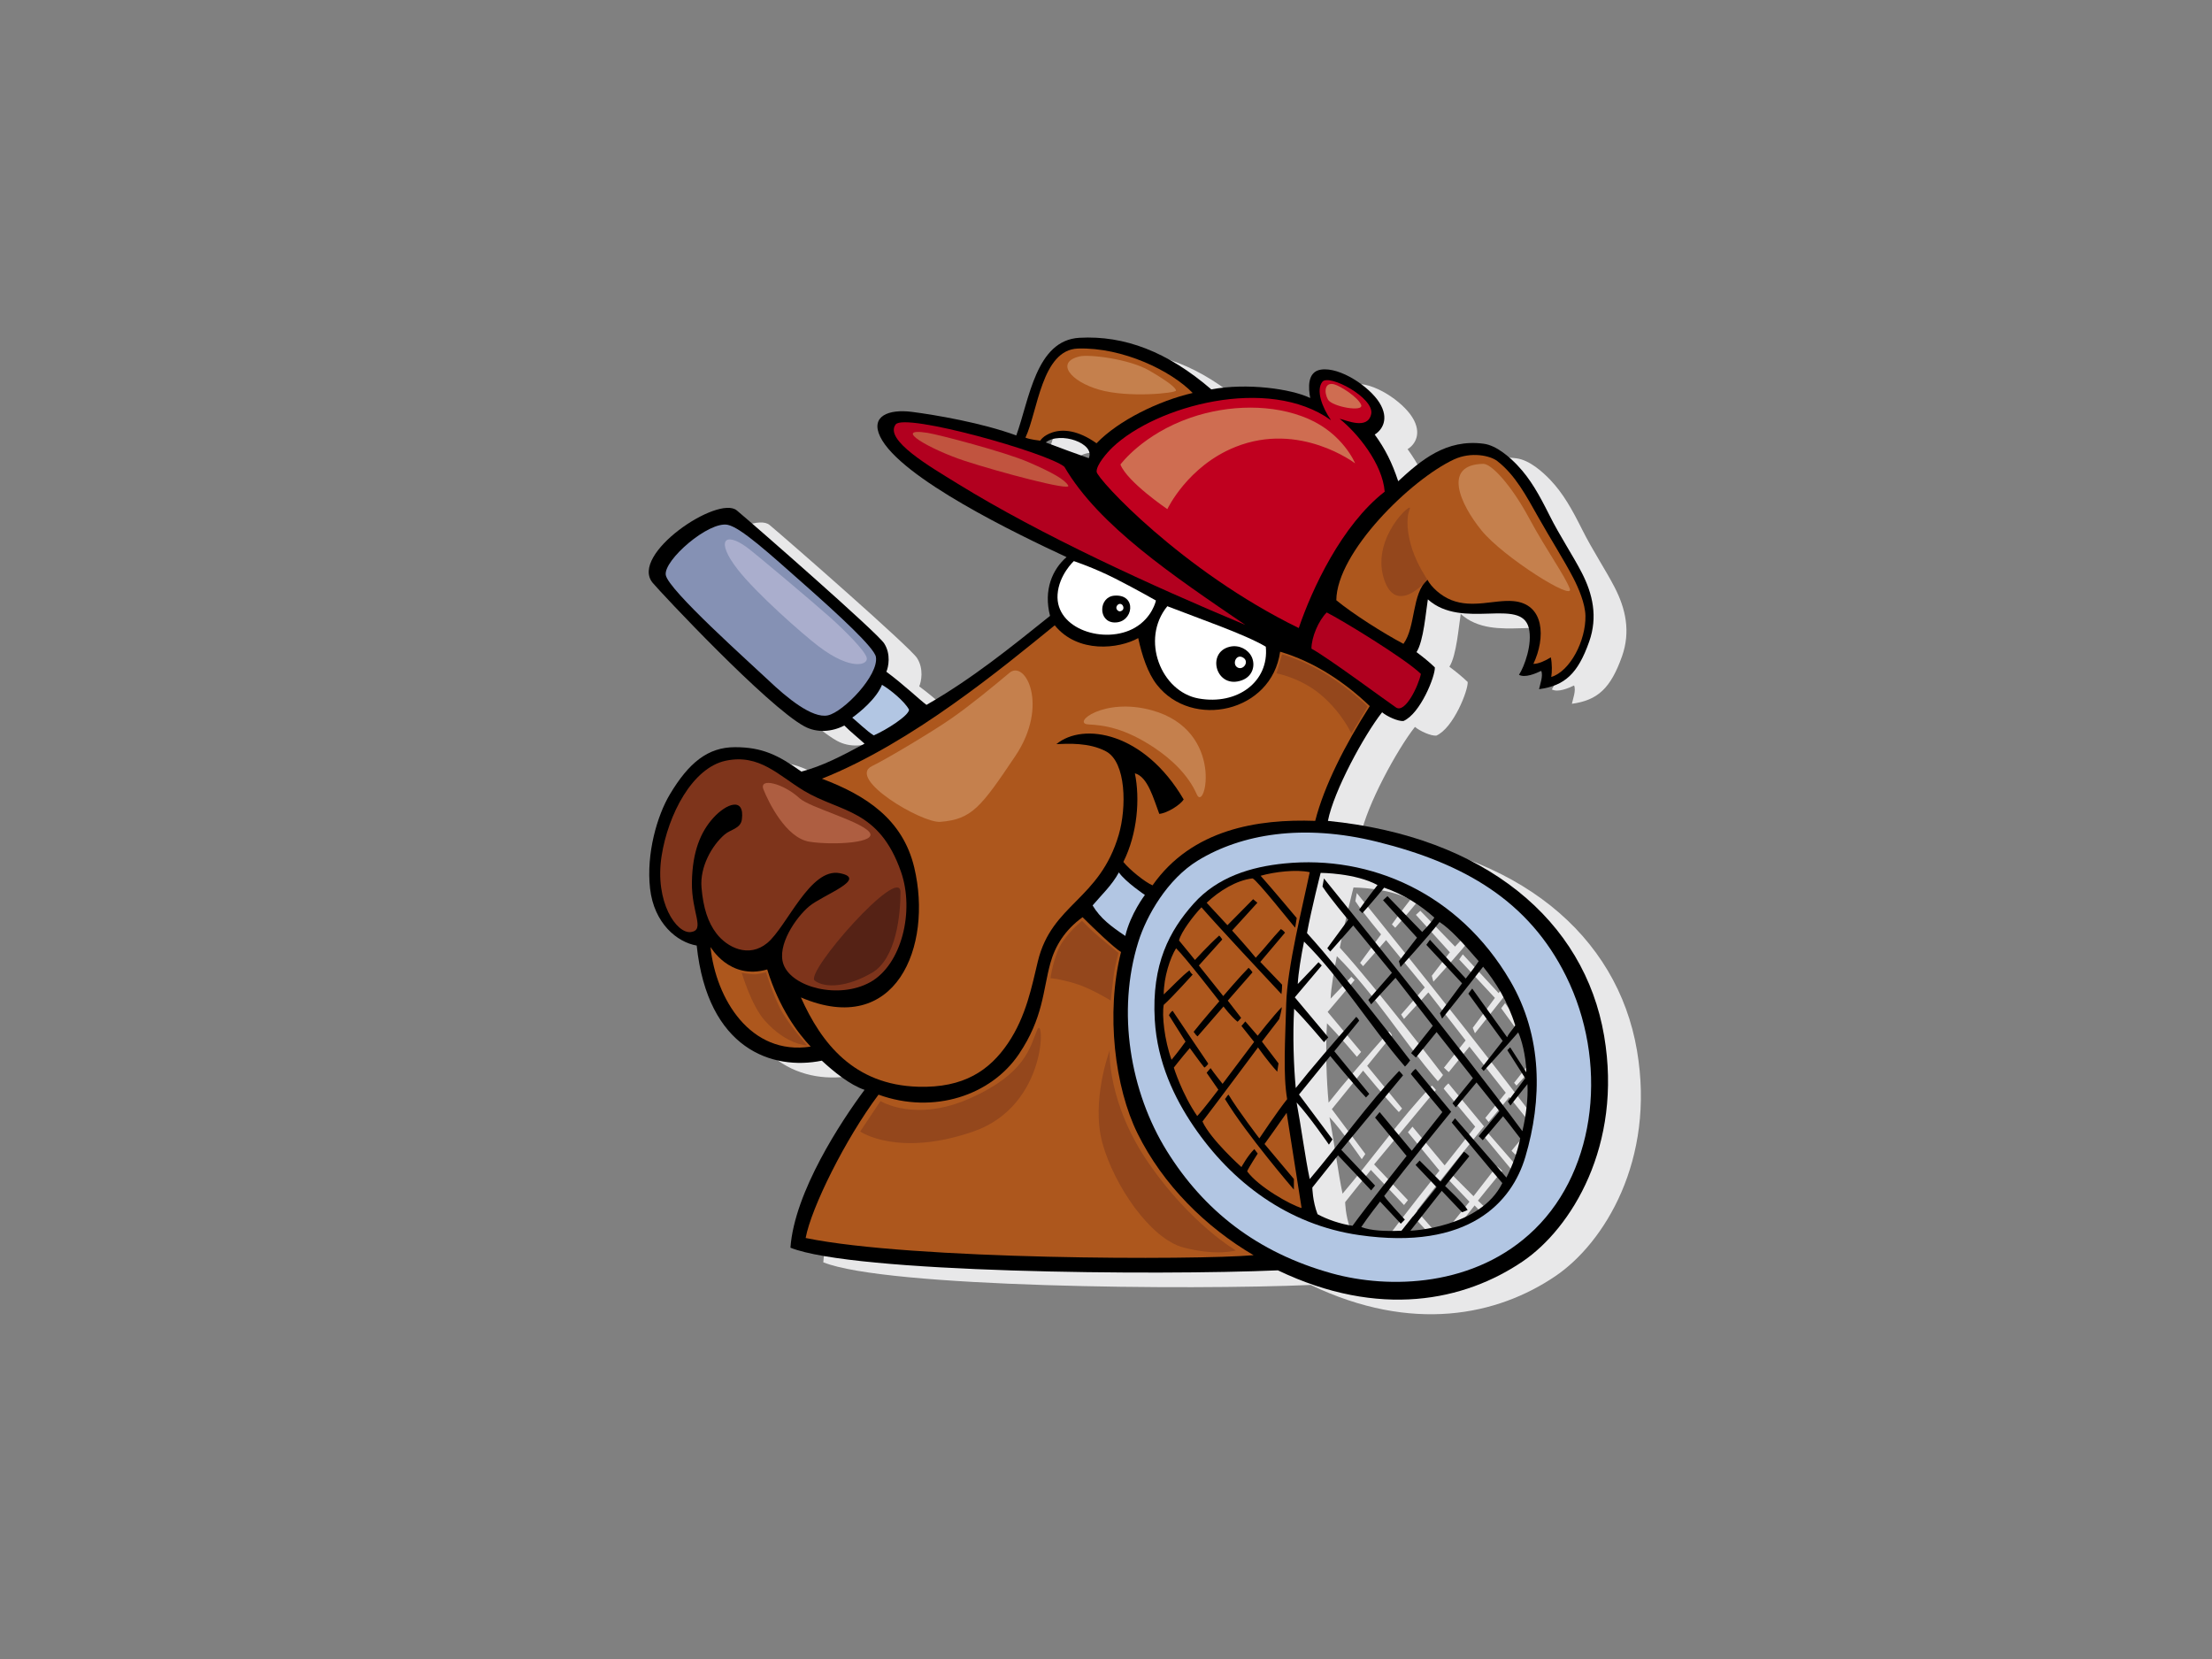 <?xml version="1.0" encoding="utf-8"?>
<!-- Generator: Adobe Illustrator 17.0.0, SVG Export Plug-In . SVG Version: 6.00 Build 0)  -->
<!DOCTYPE svg PUBLIC "-//W3C//DTD SVG 1.1//EN" "http://www.w3.org/Graphics/SVG/1.1/DTD/svg11.dtd">
<svg version="1.1" id="Layer_1" xmlns="http://www.w3.org/2000/svg" xmlns:xlink="http://www.w3.org/1999/xlink" x="0px" y="0px"
	 width="800px" height="600px" viewBox="0 0 800 600" enable-background="new 0 0 800 600" xml:space="preserve">
<rect x="0" y="0" width="800" height="600" fill="#808080" stroke="none"/>
<g>
	<path fill-rule="evenodd" clip-rule="evenodd" fill="#E8E8E9" d="M492.139,302.164c2.117-10.858,13.129-31.072,19.592-39.27
		c1.896,1.577,5.85,3.326,7.728,3.153c6.15-2.68,11.544-16.308,11.353-19.396c-1.984-1.917-4.101-3.626-6.623-5.52
		c2.597-4.024,3.382-14.732,4.103-19.075c12.456,11.193,33.733-0.907,36.512,10.374c1.416,5.756-1.666,14.064-3.557,16.902
		c2.176,1.201,6.001-0.442,8.039-1.42c0.796,1.77-0.471,5.046-0.787,6.625c9.302-1.262,14.029-5.581,18.132-17.191
		c3.171-8.969,1.278-17.253-2.645-24.873c-3.283-6.374-7.96-13.341-11.667-20.74c-3.766-7.528-6.95-13.279-11.704-18.244
		c-2.665-2.78-7.41-7.095-12.144-7.726c-13.567-1.813-22.704,5.99-30.904,13.559c-2.236-6.752-4.71-11.677-8.493-16.879
		c2.678-1.639,5.339-5.669,1.714-11.506c-3.627-5.836-14.238-12.987-21.131-11.983c-5.111,0.746-4.57,6.782-3.912,10.271
		c-6.968-3.333-22.895-5.54-35.772-3.11c-15.82-13.623-31.436-19.567-47.695-18.665c-15.737,0.876-18.091,22.229-22.842,35.314
		c-12.456-4.571-29.17-7.411-37.687-8.513c-8.515-1.105-15.141,1.536-11.531,8.97c7.277,14.996,50.038,35.458,67.394,43.547
		c-5.087,4.406-8.394,11.874-5.961,21.257c-14.345,11.488-28.265,22.785-44.696,32.191c-2.676-2.024-8.412-7.493-14.505-11.988
		c0.732-1.657,1.734-6.309-0.791-10.25c-2.501-3.907-46.518-42.415-53.297-48.091c-6.779-5.678-38.947,15.924-30.43,26.175
		c2.928,3.525,41.343,44.525,54.809,51.883c4.662,2.542,10.117,1.994,14.518-0.263c2.139,2.181,5.256,4.675,7.305,6.568
		c-8.202,4.412-15.211,8.106-22.864,10.092c-8.357-5.998-14.194-8.833-23.967-8.833c-9.775,0-16.714,5.52-23.653,17.188
		c-4.517,7.597-8.513,21.284-7.095,33.904c1.42,12.611,9.775,19.452,16.874,20.651c3.936,37.529,27.434,45.257,45.249,41.63
		c4.259,3.945,10.108,8.756,15.456,10.564c-8.353,11.195-25.37,36.916-26.805,57.082c22.704,9.144,132.449,10.095,176.289,8.191
		c36.723,17.549,67.504,11.068,88.564-3.242c17.51-11.897,36.181-41.854,29.433-81.544
		C584.948,338.22,549.109,307.836,492.139,302.164z M390.097,165.295c5.164-4.1,18.023,0.31,15.55,5.702
		C400.35,169.137,395.879,167.488,390.097,165.295z M504.603,335.538c0,0,4.405-4.938,7.877-9.212
		c7.077,2.402,13.4,6.534,18.163,10.818c-1.464,2.268-4.41,5.205-4.41,5.205l-12.548-12.953l-1.602,1.468l12.283,13.547l-6.54,8.489
		l0.579,2.139c0,0,9.376-10.231,14.108-16.296c3.93,2.551,8.283,7.347,14.159,14.156c-1.337,2.139-4.677,6.286-4.677,6.286
		l-12.956-14.029l-1.302,1.846l12.922,13.911l-8.011,10.818l0.791,1.968c0,0,10.428-13.052,14.838-18.796
		c4.539,5.613,8.811,12.287,11.616,21.238c-0.771,1.304-2.328,2.81-2.941,4.269c-4.245-5.944-12.624-17.6-12.624-17.6l-1.396,1.843
		l12.418,17.093l-7.746,9.885l0.87,0.988c0,0,8.37-9.17,12.488-13.942c1.065,2.139,2.805,8.142,2.937,14.422
		c-1.087-1.681-5.837-9.034-5.837-9.034l-1.037,1.037l6.468,10.139l-6.273,8.408l0.934,1.473c0,0,4.138-5.343,6.141-7.748
		c0.3,5.295-0.528,11.487-1.828,17.023c-22.785-30.956-71.753-91.413-71.753-91.413s-0.274,1.602-0.537,2.937
		c2.814,4.315,9.302,12.006,9.302,12.006l-7.568,10.299l1.072,1.203l8.313-9.427l13.997,17.107l-8.554,9.812l1.041,1.593
		l8.809-9.593l13.479,17.369l-7.838,9.863l1.736,1.604l7.483-9.216l13.135,16.67l-7.397,9.104l1.205,1.471l7.487-9.019l8.296,10.367
		l-7.518,9.074l1.481,1.464l7.347-8.679c0,0,4.109,5.166,6.207,7.991c-1.146,5.425-2.799,9.817-5.004,14.178
		c-5.446-6.365-18.584-21.438-18.584-21.438l-1.183,1.536c0,0,14.327,17.405,18.297,21.904
		c-8.024,16.254-33.253,17.229-33.253,17.229l11.351-14.422l7.342,7.741c0,0,1.203-0.397,2.006-0.8
		c-1.335-2.387-8.147-8.679-8.147-8.679s5.777-7.198,8.774-10.77c-0.969-1.072-1.966-1.65-1.966-1.65l-8.41,10.818l-7.614-7.616
		l-1.466,1.602l7.614,8.013c0,0-10.878,13.514-12.69,15.763c-6.183,0.243-10.95,0-14.56-1.335c2.332-3.56,6.814-9.216,6.814-9.216
		l7.478,8.013l1.466-1.473c0,0-6.292-6.777-7.478-8.544c8.182-10.834,24.23-30.47,24.23-30.47l-12.861-15.531
		c0,0-1.019,0.769-1.723,1.892c1.756,2.212,11.406,13.758,11.406,13.758l-11.053,13.996l-11.64-13.996l-1.648,2.003l11.408,13.874
		c0,0-14.45,18.192-19.564,25.242c-4.245-0.59-9.245-2.304-12.655-4.186c-1.815-4.745-1.883-9.644-1.883-9.644l9.293-11.649
		l11.991,12.699l1.409-1.762l-12.228-12.936l22.343-26.928c0,0-0.82-1.061-1.418-1.585c-11.272,11.798-21.724,26.636-32.333,39.099
		c-1.571-7.349-3.16-19.415-4.736-27.693c4.392,4.648,11.68,15.235,11.68,15.235l1.291-1.885l-12.109-16.228l11.305-13.924
		c0,0,8.331,10.15,12.918,14.981c0.669-0.644,1.175-1.293,1.175-1.293l-12.626-15.421l8.984-11.033c0,0-0.239-0.704-1.059-1.412
		c-7.998,9.05-16.699,19.165-21.874,25.749c-0.743-7.965-1.142-18.915-0.587-28.69c4.118,4.116,10.823,12.112,10.823,12.112
		l1.523-1.762l-12.096-14.468l9.744-11.518l-1.177-1.179c0,0-4.092,4.364-7.502,7.89c0.147-3.792,1.311-10.658,2.266-15.357
		c13.466,13.324,23.691,30.384,36.512,45.209c0.771-0.706,1.88-2.231,1.88-2.231s-23.702-31.048-37.323-46.051
		c1.648-8.933,4.944-21.766,4.944-21.766s12.537,0.033,20.569,4.408c-3.075,3.871-6.68,8.947-6.68,8.947L504.603,335.538z"/>
	<path fill-rule="evenodd" clip-rule="evenodd" fill="#AD571D" d="M475.258,313.318c0,0-51.409-10.536-57.069,50.106
		c-4.868,52.194,54.634,76.553,54.634,76.553s-2.439-22.621-5.569-36.887c-3.132-14.262-2.435-39.318,1.045-56.365
		C471.525,330.904,475.258,313.318,475.258,313.318z"/>
	<path fill-rule="evenodd" clip-rule="evenodd" d="M480.257,296.882c2.117-10.86,13.129-31.072,19.594-39.275
		c1.889,1.581,5.845,3.33,7.726,3.156c6.148-2.683,11.542-16.309,11.353-19.396c-1.984-1.918-4.101-3.627-6.626-5.519
		c2.595-4.027,3.38-14.733,4.101-19.078c12.456,11.194,33.74-0.906,36.514,10.377c1.418,5.758-1.664,14.062-3.557,16.901
		c2.176,1.202,6.001-0.442,8.039-1.421c0.8,1.769-0.469,5.046-0.782,6.625c9.299-1.26,14.029-5.581,18.13-17.187
		c3.167-8.971,1.275-17.257-2.645-24.877c-3.281-6.371-7.965-13.342-11.667-20.739c-3.768-7.529-6.95-13.28-11.704-18.243
		c-2.667-2.781-7.412-7.098-12.14-7.727c-13.571-1.811-22.709,5.989-30.908,13.56c-2.242-6.752-4.712-11.678-8.497-16.879
		c2.683-1.638,5.344-5.67,1.716-11.506c-3.625-5.833-14.231-12.991-21.128-11.982c-5.111,0.743-4.576,6.781-3.915,10.267
		c-6.968-3.331-22.891-5.536-35.771-3.109c-15.822-13.624-31.436-19.569-47.695-18.665c-15.737,0.874-18.091,22.224-22.84,35.316
		c-12.456-4.574-29.172-7.411-37.687-8.515c-8.517-1.104-15.138,1.537-11.533,8.971c7.277,14.997,50.04,35.457,67.394,43.545
		c-5.085,4.409-8.392,11.875-5.964,21.259c-14.343,11.487-28.26,22.788-44.692,32.188c-2.676-2.02-8.412-7.491-14.507-11.985
		c0.732-1.658,1.734-6.308-0.789-10.25c-2.503-3.908-46.515-42.415-53.297-48.092c-6.781-5.677-38.947,15.926-30.432,26.175
		c2.928,3.525,41.343,44.527,54.809,51.881c4.664,2.548,10.119,1.995,14.516-0.257c2.144,2.176,5.258,4.673,7.307,6.563
		c-8.197,4.416-15.208,8.106-22.862,10.092c-8.359-5.993-14.194-8.828-23.969-8.828c-9.775,0-16.714,5.518-23.653,17.185
		c-4.513,7.594-8.513,21.286-7.095,33.902c1.42,12.613,9.775,19.452,16.872,20.655c3.943,37.529,27.436,45.257,45.255,41.632
		c4.258,3.936,10.106,8.754,15.454,10.558c-8.355,11.195-25.367,36.92-26.807,57.086c22.707,9.144,132.456,10.091,176.293,8.186
		c36.718,17.549,67.499,11.07,88.56-3.237c17.51-11.899,36.183-41.854,29.433-81.548
		C573.067,332.934,537.229,302.554,480.257,296.882z M378.214,160.011c5.164-4.1,18.027,0.312,15.552,5.701
		C388.469,163.854,384,162.203,378.214,160.011z M492.717,330.255c0,0,4.408-4.942,7.881-9.212
		c7.079,2.398,13.398,6.531,18.161,10.814c-1.466,2.273-4.405,5.208-4.405,5.208L501.8,324.11l-1.6,1.47l12.282,13.545l-6.545,8.493
		l0.583,2.135c0,0,9.374-10.227,14.11-16.291c3.934,2.551,8.281,7.347,14.159,14.156c-1.339,2.139-4.68,6.281-4.68,6.281
		l-12.951-14.025l-1.304,1.843l12.922,13.913l-8.013,10.818l0.791,1.964c0,0,10.431-13.052,14.836-18.792
		c4.541,5.613,8.813,12.287,11.618,21.234c-0.769,1.308-2.323,2.812-2.939,4.274c-4.248-5.948-12.629-17.602-12.629-17.602
		l-1.392,1.843l12.416,17.096l-7.741,9.88l0.868,0.993c0,0,8.368-9.172,12.486-13.948c1.065,2.141,2.805,8.149,2.937,14.428
		c-1.087-1.681-5.837-9.039-5.837-9.039l-1.034,1.041l6.472,10.133l-6.279,8.414l0.934,1.469c0,0,4.142-5.339,6.146-7.748
		c0.296,5.295-0.533,11.491-1.83,17.023c-22.788-30.956-71.76-91.409-71.76-91.409s-0.265,1.598-0.535,2.937
		c2.816,4.311,9.308,12.006,9.308,12.006l-7.568,10.295l1.07,1.203l8.311-9.427l13.997,17.111l-8.555,9.806l1.041,1.6l8.811-9.593
		l13.479,17.363l-7.837,9.87l1.736,1.6l7.476-9.212l13.142,16.666l-7.395,9.109l1.201,1.464l7.489-9.017l8.294,10.371l-7.516,9.069
		l1.482,1.464l7.345-8.679c0,0,4.109,5.168,6.209,7.996c-1.151,5.422-2.799,9.817-5.006,14.174
		c-5.451-6.365-18.584-21.433-18.584-21.433l-1.183,1.532c0,0,14.325,17.407,18.297,21.904
		c-8.024,16.254-33.251,17.234-33.251,17.234l11.349-14.426l7.345,7.743c0,0,1.205-0.399,2.005-0.802
		c-1.332-2.382-8.149-8.679-8.149-8.679s5.777-7.193,8.771-10.768c-0.962-1.074-1.96-1.653-1.96-1.653l-8.414,10.819l-7.614-7.61
		l-1.466,1.6l7.61,8.013c0,0-10.871,13.514-12.686,15.763c-6.183,0.243-10.95,0-14.558-1.335c2.33-3.56,6.81-9.219,6.81-9.219
		l7.482,8.013l1.466-1.47c0,0-6.295-6.779-7.478-8.544c8.182-10.831,24.226-30.47,24.226-30.47l-12.857-15.531
		c0,0-1.021,0.769-1.725,1.889c1.758,2.214,11.408,13.76,11.408,13.76l-11.053,13.992l-11.64-13.992l-1.65,1.999l11.408,13.874
		c0,0-14.446,18.191-19.559,25.244c-4.25-0.587-9.245-2.306-12.655-4.188c-1.819-4.745-1.885-9.639-1.885-9.639l9.291-11.649
		l11.993,12.697l1.407-1.76l-12.223-12.936l22.338-26.928c0,0-0.822-1.061-1.42-1.585c-11.266,11.798-21.718,26.632-32.324,39.096
		c-1.576-7.347-3.169-19.412-4.743-27.691c4.388,4.649,11.68,15.231,11.68,15.231l1.295-1.881l-12.114-16.232l11.307-13.92
		c0,0,8.333,10.146,12.916,14.981c0.668-0.644,1.172-1.293,1.172-1.293l-12.624-15.425l8.982-11.033c0,0-0.23-0.704-1.056-1.407
		c-7.995,9.05-16.699,19.165-21.871,25.749c-0.747-7.967-1.144-18.915-0.587-28.69c4.114,4.116,10.814,12.109,10.814,12.109
		l1.532-1.764l-12.103-14.464l9.749-11.522l-1.177-1.177c0,0-4.092,4.368-7.5,7.89c0.145-3.789,1.311-10.661,2.268-15.355
		c13.466,13.319,23.688,30.38,36.512,45.209c0.761-0.706,1.88-2.236,1.88-2.236s-23.706-31.048-37.326-46.046
		c1.648-8.938,4.942-21.771,4.942-21.771s12.546,0.031,20.567,4.408c-3.07,3.871-6.676,8.951-6.676,8.951L492.717,330.255z
		 M453.643,415.593c-2.428,2.378-4.66,6.494-4.66,6.494s-11.171-9.992-14.093-16.484c4.971-6.459,20.09-26.787,20.09-26.787
		s3.524,5.059,6.959,8.782c0.162-1.026,0.449-3.016,0.449-3.016l-5.996-7.879l6.233-8.116c0,0,1.015-3.474,0.94-4.353
		c-3.178,3.296-8.703,10.352-8.703,10.352l-4.469-5.175l-1.409,1.646l4.587,5.764l-11.408,15.165c0,0-3.114-3.877-4.331-5.683
		c-0.627,0.677-1.431,1.688-1.431,1.688l4.235,6.113c0,0-5.326,7.079-7.645,9.527c-5.53-7.996-8.465-17.521-8.465-17.521
		s2.935-3.763,5.788-7.066c1.269,1.657,3.266,4.596,5.267,7.066c0.82-0.471,1.407-1.414,1.407-1.414s-10.895-16.074-12.894-19.132
		c-0.863,0.55-1.33,1.611-1.33,1.611l5.996,9.536c0,0-2.604,3.66-5.056,6.573c-2.591-7.171-3.527-16.158-2.827-19.868
		c3.062-2.711,10.47-10.939,10.47-10.939s-0.736-0.517-1.177-1.528c-2.95,2.24-6.349,5.992-9.293,8.699
		c0-6.233,2.323-13.256,4.471-16.695c3.555,3.489,15.643,19.165,15.643,19.165s-6.352,7.292-9.295,11.055
		c0.41,0.629,0.977,1.335,1.416,1.646c3.104-3.553,9.387-10.812,9.387-10.812s2.724,3.641,5.074,5.521
		c0.471-0.353,1.293-1.409,1.293-1.409l-4.819-6.235l8.938-10.229c0,0-0.59-0.938-1.411-1.644
		c-3.06,3.075-9.175,10.227-9.175,10.227l-8.817-11.053l8.467-9.405c0,0-0.471-0.824-1.105-1.433
		c-3.954,3.546-8.771,8.842-8.771,8.842s-3.41-4.235-5.767-7.058c0.708-3.055,5.291-9.052,8.116-11.993
		c6.466,7.408,22.632,24.679,28.929,31.395c0.232-1.525,0.232-3.411,0.232-3.411l-7.879-8.23l8.938-10.586
		c0,0-0.708-0.936-1.504-1.293c-3.2,3.41-5.791,6.823-9.074,10.367c-2.279-2.884-8.554-9.845-8.554-9.845l9.135-10.047l-1.53-1.286
		l-9.286,9.402c0,0-5.517-5.924-7.526-8.116c4.59-4.348,10.77-8.12,16.583-8.813c1.44,0.294,14.86,17.361,15.436,17.819
		c0.342-2.33,0.555-3.476,0.555-3.476s-8.995-10.729-13.054-15.287c5.013-1.429,12.892-2.369,17.758-1.295
		c-2.437,11.833-8.167,34.415-8.508,47.64c-0.351,13.221-1.184,25.488,0.342,34.448c-3.393,4.21-10.054,14.183-10.054,14.183
		s-7.796-10.174-11.147-15.818c-0.57,0.381-0.971,1.396-1.297,1.56c7.778,12.877,24.938,32.784,24.938,32.784v-3.829l-10.619-12.664
		c0,0,6.273-8.734,7.995-11.283l5.409,34.443c-3.998-1.124-15.66-7.713-19.684-13.273c0.438-1.212,3.816-6.417,3.816-6.417
		S454.234,416.404,453.643,415.593z"/>
	<path fill-rule="evenodd" clip-rule="evenodd" fill="#AD571D" d="M431.353,142.124c-12.252,2.823-26.796,9.897-34.783,18.195
		c-6.624-4.729-12.145-5.206-15.925-3.943c-3.454,1.152-4.414,2.997-4.414,2.997s-3.807-0.402-5.366-1.104
		c4.436-9.316,5.848-31.818,19.011-32.217C406.005,125.565,423.515,134.039,431.353,142.124z"/>
	<path fill-rule="evenodd" clip-rule="evenodd" fill="#C0001F" d="M495.906,149.754c-1.26,5.836-8.986,2.206-11.415,1.702
		c6.527,5.235,15.515,16.273,16.302,26.365c-15.607,12.142-26.332,35.321-31.079,49.326c-42.347-20.711-72.922-53.938-73.099-56.511
		c-0.171-2.507,3.89-7.078,5.703-8.812c15.748-15.05,56.356-26.188,79.061-9.851c-3.292-4.742-5.497-10.895-3.132-13.888
		C480.614,135.089,497.169,143.919,495.906,149.754z"/>
	<path fill-rule="evenodd" clip-rule="evenodd" fill="#B2001F" d="M450.401,226.018c-34.134-14.263-73.844-32.462-104.082-51.1
		c-9.9-6.101-26.61-15.776-22.397-21.402c3.246-4.332,55.085,10.272,61.031,15.306C397.418,190.224,424.499,208.358,450.401,226.018
		z"/>
	<path fill-rule="evenodd" clip-rule="evenodd" fill="#AD571D" d="M561.032,244.836c0.316-1.733,0.316-4.887-0.158-7.096
		c-2.052,1.262-4.419,2.365-6.306,2.365c4.465-9.454,4.07-21.715-7.255-22.704c-6.753-0.589-14.665,2.679-22.384-0.366
		c-3.82-1.503-7.259-4.678-8.679-7.36c-5.734,4.983-4.156,16.981-8.673,23.179c-7.239-3.823-18.216-10.778-24.282-15.769
		c0.14-17.349,26.961-43.679,42.57-50.932c6.205-2.88,13.124-1.378,15.651,0.598c6.571,5.127,10.452,12.563,14.777,20.217
		c4.429,7.849,9.326,15.552,12.701,22.033c1.911,3.676,4.324,9.336,4.403,13.739C573.56,231.667,567.885,242.761,561.032,244.836z"
		/>
	<path fill-rule="evenodd" clip-rule="evenodd" fill="#8591B4" d="M263.169,189.806c4.732,0.945,15.198,10.493,27.752,21.6
		c12.556,11.11,25.31,22.864,25.861,26.178c1.102,6.622-11.669,19.867-17.345,21.131c-5.677,1.259-14.981-6.468-21.444-12.617
		c-6.466-6.149-36.425-32.795-37.214-38.16C239.989,202.578,256.28,188.423,263.169,189.806z"/>
	<path fill-rule="evenodd" clip-rule="evenodd" fill="#FFFFFF" d="M388.366,202.929c0,0,7.193,2.369,14.992,6.331
		c7.796,3.959,14.704,7.929,14.704,7.929s-1.271,6.183-7.645,9.849c-10.731,6.174-28.813,0.587-27.932-12.055
		C382.981,207.888,388.366,202.929,388.366,202.929z"/>
	<path fill-rule="evenodd" clip-rule="evenodd" d="M403.07,215.423c8.305-0.603,6.845,9.883,0,9.704
		C397.041,224.971,397.271,215.844,403.07,215.423z"/>
	<path fill-rule="evenodd" clip-rule="evenodd" fill="#FFFFFF" d="M457.792,233.884c1.251,12.689-10.325,21.235-24.293,18.733
		c-13.556-2.426-21.137-21.325-11.32-33.369C433.498,223.656,450.257,229.391,457.792,233.884z"/>
	<path fill-rule="evenodd" clip-rule="evenodd" fill="#FFFFFF" d="M403.94,219.108c0.66-1.056,1.848-0.859,2.242,0.128
		c0.397,0.993-0.197,1.651-0.989,1.849C404.403,221.284,403.278,220.16,403.94,219.108z"/>
	<path fill-rule="evenodd" clip-rule="evenodd" fill="#B0001F" d="M474.304,234.587c0-4.1,2.525-10.093,5.521-13.087
		c5.361,2.681,28.517,16.769,34.06,22.233c-0.892,4.356-5.674,14.351-8.988,12.141C501.585,253.666,480.472,237.966,474.304,234.587
		z"/>
	<path fill-rule="evenodd" clip-rule="evenodd" fill="#AD571D" d="M411.653,230.774c1.363,6.252,3.415,12.594,6.735,16.848
		c12.684,16.243,41.523,10.085,44.585-11.923c12.278,3.62,23.281,10.917,32.429,19.669c-8.934,13.973-16.515,28.859-19.737,41.514
		c-20.71-0.743-44.549,2.972-58.831,23.318c-2.733-1.175-8.132-5.497-10.56-8.462c5.131-10.262,6.062-22.908,4.171-32.05
		c4.684,1.194,6.779,9.299,8.828,14.665c2.926-0.276,7.583-3.257,8.83-5.208c-14.191-24.283-36.229-28.085-46.042-20.026
		c4.256-0.157,11.827-0.629,17.924,2.61c7.388,3.925,7.487,20.427,4.625,30.187c-6.939,23.653-24.206,24.94-29.251,45.761
		c-2.131,8.798-4.178,19.838-10.801,29.613c-6.621,9.777-15.923,16.239-32.484,15.748c-23.311-0.688-35.004-15.748-42.417-32.302
		c34.375,14.665,47.78-18.45,40.999-46.993c-4.151-17.464-17.486-26.11-33.391-32.111c32.602-12.987,65.088-39.948,84.194-55.475
		C389.837,236.448,404.683,234.681,411.653,230.774z"/>
	<path fill-rule="evenodd" clip-rule="evenodd" d="M444.832,233.884c3.325-0.757,6.608,1.017,7.87,3.7
		c1.389,2.957,0.421,6.96-3.474,8.419C439.821,249.531,436.063,235.875,444.832,233.884z"/>
	<path fill-rule="evenodd" clip-rule="evenodd" fill="#FFFFFF" d="M447.607,241.42c-2.098-1.112-0.638-5.05,1.887-3.645
		C452.027,239.179,449.704,242.534,447.607,241.42z"/>
	<path fill-rule="evenodd" clip-rule="evenodd" fill="#B2C6E3" d="M308.227,259.547c2.722-1.94,8.708-6.812,10.761-11.871
		c2.994,1.734,8.199,5.99,9.777,8.987c-0.029,2.085-8.044,7.254-12.771,9.303C313.469,264.389,309.849,260.84,308.227,259.547z"/>
	<path fill-rule="evenodd" clip-rule="evenodd" fill="#7E341B" d="M303.692,315.797c-10.685-2.074-19.083,19.318-26.174,25.227
		c-6.72,5.598-14.584,1.617-18.448-3.472c-2.996-3.941-4.732-9.144-5.361-16.556c-0.631-7.408,3.68-15.154,8.379-19.2
		c2.139-1.841,5.791-2.109,6.22-5.44c1.065-8.254-5.613-5.791-10.369-0.515c-4.484,4.962-7.54,12.061-7.702,23.267
		c-0.154,11.035,4.892,17.186-0.311,17.973c-5.208,0.789-13.249-10.882-10.65-27.509c2.336-14.963,11.121-31.938,23.263-34.462
		c12.142-2.522,18.976,5.309,28.223,10.881c13.087,7.884,27.121,6.466,35.09,29.286c4.991,14.292,0.232,33.632-11.123,39.94
		c-11.351,6.306-28.379,1.889-31.377-6.47c-2.441-6.808,4.414-16.865,9.304-20.969C297.544,323.678,314.256,317.841,303.692,315.797
		z"/>
	<path fill-rule="evenodd" clip-rule="evenodd" fill="#B2C6E3" d="M406.974,338.499c-5.05-3.413-8.986-6.303-11.822-11.038
		c3.128-3.693,7.095-7.41,9.503-11.945c2.415,3.47,9.416,8.162,9.416,8.162S408.868,330.457,406.974,338.499z"/>
	<path fill-rule="evenodd" clip-rule="evenodd" fill="#AD571D" d="M405.431,344.311c-5.6,22.222-2.183,49.08,5.959,65.581
		c9.262,18.748,24.824,33.999,41.994,44.065c-20.879,1.837-123.672,1.701-162.007-6.22c1.984-10.827,14.336-35.82,26.352-51.841
		c20.026,7.257,40.745,0.197,50.772-14.665c8.831-13.087,8.682-23.081,11.353-32.797c1.736-6.308,5.247-12.061,11.669-16.719
		C395.463,335.66,402.737,342.641,405.431,344.311z"/>
	<path fill-rule="evenodd" clip-rule="evenodd" fill="#AD571D" d="M293.194,378.524c-21.825,3.338-34.281-17.317-36.236-36.006
		c0.031-0.21,6.687,12.066,20.521,8.096C281.777,364.675,288.711,373.819,293.194,378.524z"/>
	<path fill-rule="evenodd" clip-rule="evenodd" fill="#B2C6E3" d="M498.078,304.443c31.59,7.831,54.838,21.411,68.312,48.602
		c15.119,30.511,11.34,69.395-11.342,91.534c-21.499,20.99-52.672,21.701-73.439,15.932c-27.09-7.527-46.296-22.858-59.554-44.162
		c-13.352-21.451-18.237-50.48-10.369-75.69c2.959-9.484,10.518-22.715,21.589-29.466
		C448.944,301.642,471.242,297.791,498.078,304.443z M431.655,326.852c-8.638,9.727-15.202,21.74-14.012,42.062
		c0.903,15.305,7.134,28.251,14.001,38.362c13.782,20.293,34.137,35.691,59.879,39.401c39.767,5.734,55.315-11.987,60.137-28.256
		c6.091-20.55,6.358-43.506-5.519-63.758c-18.538-31.592-50.441-45.47-81.546-42.388
		C452.492,313.473,440.297,317.134,431.655,326.852z"/>
	<path fill-rule="evenodd" clip-rule="evenodd" fill="#AE5E41" d="M289.163,288.689c3.568,3.301,21.567,8.09,25.157,12.134
		c3.597,4.044-13.028,4.938-21.562,3.597c-8.539-1.35-14.832-14.382-16.627-18.875C274.334,281.053,283.322,283.3,289.163,288.689z"
		/>
	<path fill-rule="evenodd" clip-rule="evenodd" fill="#552215" d="M325.684,322.69c0,7.577-1.407,23.98-10.341,29.148
		c-8.934,5.172-16.927,5.641-20.686,2.821C290.897,351.838,325.684,312.349,325.684,322.69z"/>
	<path fill-rule="evenodd" clip-rule="evenodd" fill="#C5804D" d="M390.378,128.911c3.527-0.854,18.069,0.904,25.295,5.119
		c7.224,4.216,9.635,6.324,9.635,7.228s-17.163,2.709-27.704-0.3C387.066,137.944,381.646,131.017,390.378,128.911z"/>
	<path fill-rule="evenodd" clip-rule="evenodd" fill="#C5804D" d="M536.418,167.754c3.027-0.061,10.238,7.828,16.561,19.574
		c6.328,11.744,12.949,20.776,14.753,25.593c1.808,4.818-24.087-11.441-31.914-21.078
		C527.985,182.21,521.664,168.055,536.418,167.754z"/>
	<path fill-rule="evenodd" clip-rule="evenodd" fill="#C5804D" d="M393.687,262.001c5.622,0.268,13.161,1.344,23.789,8.431
		c6.325,4.219,12.346,9.94,15.358,16.865c3.012,6.928,10.312-23.086-16.258-30.415C399.11,252.065,387.366,261.702,393.687,262.001z
		"/>
	<path fill-rule="evenodd" clip-rule="evenodd" fill="#C5804D" d="M315.398,277.054c5.094-2.46,21.681-12.344,28.609-17.161
		c6.924-4.815,15.358-11.744,21.074-16.56c5.723-4.819,14.459,11.744,2.111,30.113c-12.346,18.37-15.656,22.881-27.101,23.786
		C333.379,297.763,306.064,281.572,315.398,277.054z"/>
	<path fill-rule="evenodd" clip-rule="evenodd" fill="#94471C" d="M516.25,209.674c0,0-3.538-5.145-5.442-10.844
		c-1.898-5.7-2.376-11.4-0.949-14.727c1.427-3.325-13.777,9.977-9.501,24.706C504.631,223.535,516.25,209.674,516.25,209.674z"/>
	<path fill-rule="evenodd" clip-rule="evenodd" fill="#94471C" d="M463.698,236.649c0,0,8.241,2.26,16.703,7.675
		c8.465,5.414,14.218,11.17,14.218,11.17l-5.867,9.816c0,0-3.272-7.336-10.722-13.768c-7.443-6.431-16.359-8.011-16.359-8.011
		L463.698,236.649z"/>
	<path fill-rule="evenodd" clip-rule="evenodd" fill="#94471C" d="M391.338,333.037c0,0,3.338,3.516,6.325,5.975
		c2.99,2.464,6.856,5.624,6.856,5.624s-1.23,4.044-1.758,8.265c-0.528,4.219-1.052,8.964-1.052,8.964s-7.033-4.397-12.835-6.152
		c-5.797-1.758-8.962-1.933-8.962-1.933s1.229-8.618,4.392-13.188C387.467,336.024,391.338,333.037,391.338,333.037z"/>
	<path fill-rule="evenodd" clip-rule="evenodd" fill="#94471C" d="M401.326,379.85c0,0-1.05,18.886,14.165,40.916
		c15.213,22.038,31.476,31.476,31.476,31.476s-6.823,2.1-18.888-1.05c-12.066-3.143-25.179-22.551-29.374-37.766
		C394.505,398.211,401.326,379.85,401.326,379.85z"/>
	<path fill-rule="evenodd" clip-rule="evenodd" fill="#94471C" d="M318.443,398.211c0,0,12.587,7.87,32.521-1.046
		c19.938-8.922,21.51-18.36,24.133-24.655c2.621-6.301,4.197,27.279-23.081,36.72c-27.278,9.438-40.918,0-40.918,0L318.443,398.211z
		"/>
	<path fill-rule="evenodd" clip-rule="evenodd" fill="#94471C" d="M277.065,351.671c0,0,2.236,7.367,4.995,12.89
		c2.764,5.528,9.867,13.547,9.867,13.547s-7.498-0.129-15.391-9.076c-4.863-5.506-8.287-17.229-8.287-17.229
		s3.947,0.791,5.523,0.528C275.353,352.066,277.065,351.671,277.065,351.671z"/>
	<path fill-rule="evenodd" clip-rule="evenodd" fill="#CF6D51" d="M405.212,168.008c0,0,8.037-10.986,25.462-16.976
		c13.582-4.668,29.709-5.094,42.441,0.424c12.736,5.517,16.98,16.129,16.98,16.129s-19.945-15.279-43.291-5.942
		c-17.313,6.923-24.618,22.491-24.618,22.491S407.754,174.376,405.212,168.008z"/>
	<path fill-rule="evenodd" clip-rule="evenodd" fill="#CF6D51" d="M482.517,138.993c2.214,0.566,8.572,4.602,9.745,7.397
		c1.172,2.8-10.555,0.723-11.998-1.894C478.819,141.879,478.997,138.093,482.517,138.993z"/>
	<path fill-rule="evenodd" clip-rule="evenodd" fill="#C1543F" d="M335.49,156.554c4.013,0.634,27.78,6.83,36.495,10.596
		c8.712,3.768,13.188,6.356,14.365,8.477c1.179,2.119-25.196-4.946-37.44-8.949C336.663,162.677,322.063,154.434,335.49,156.554z"/>
	<path fill-rule="evenodd" clip-rule="evenodd" fill="#AAAECD" d="M266.68,205.8c-7.833-10.14-4.749-13.768,3.382-7.894
		c2.928,2.113,24.808,20.576,30.163,25.372c5.357,4.792,12.688,12.121,13.249,14.655c0.563,2.537-5.637,4.792-17.477-4.227
		C290.482,229.505,273.51,214.645,266.68,205.8z"/>
</g>
</svg>
